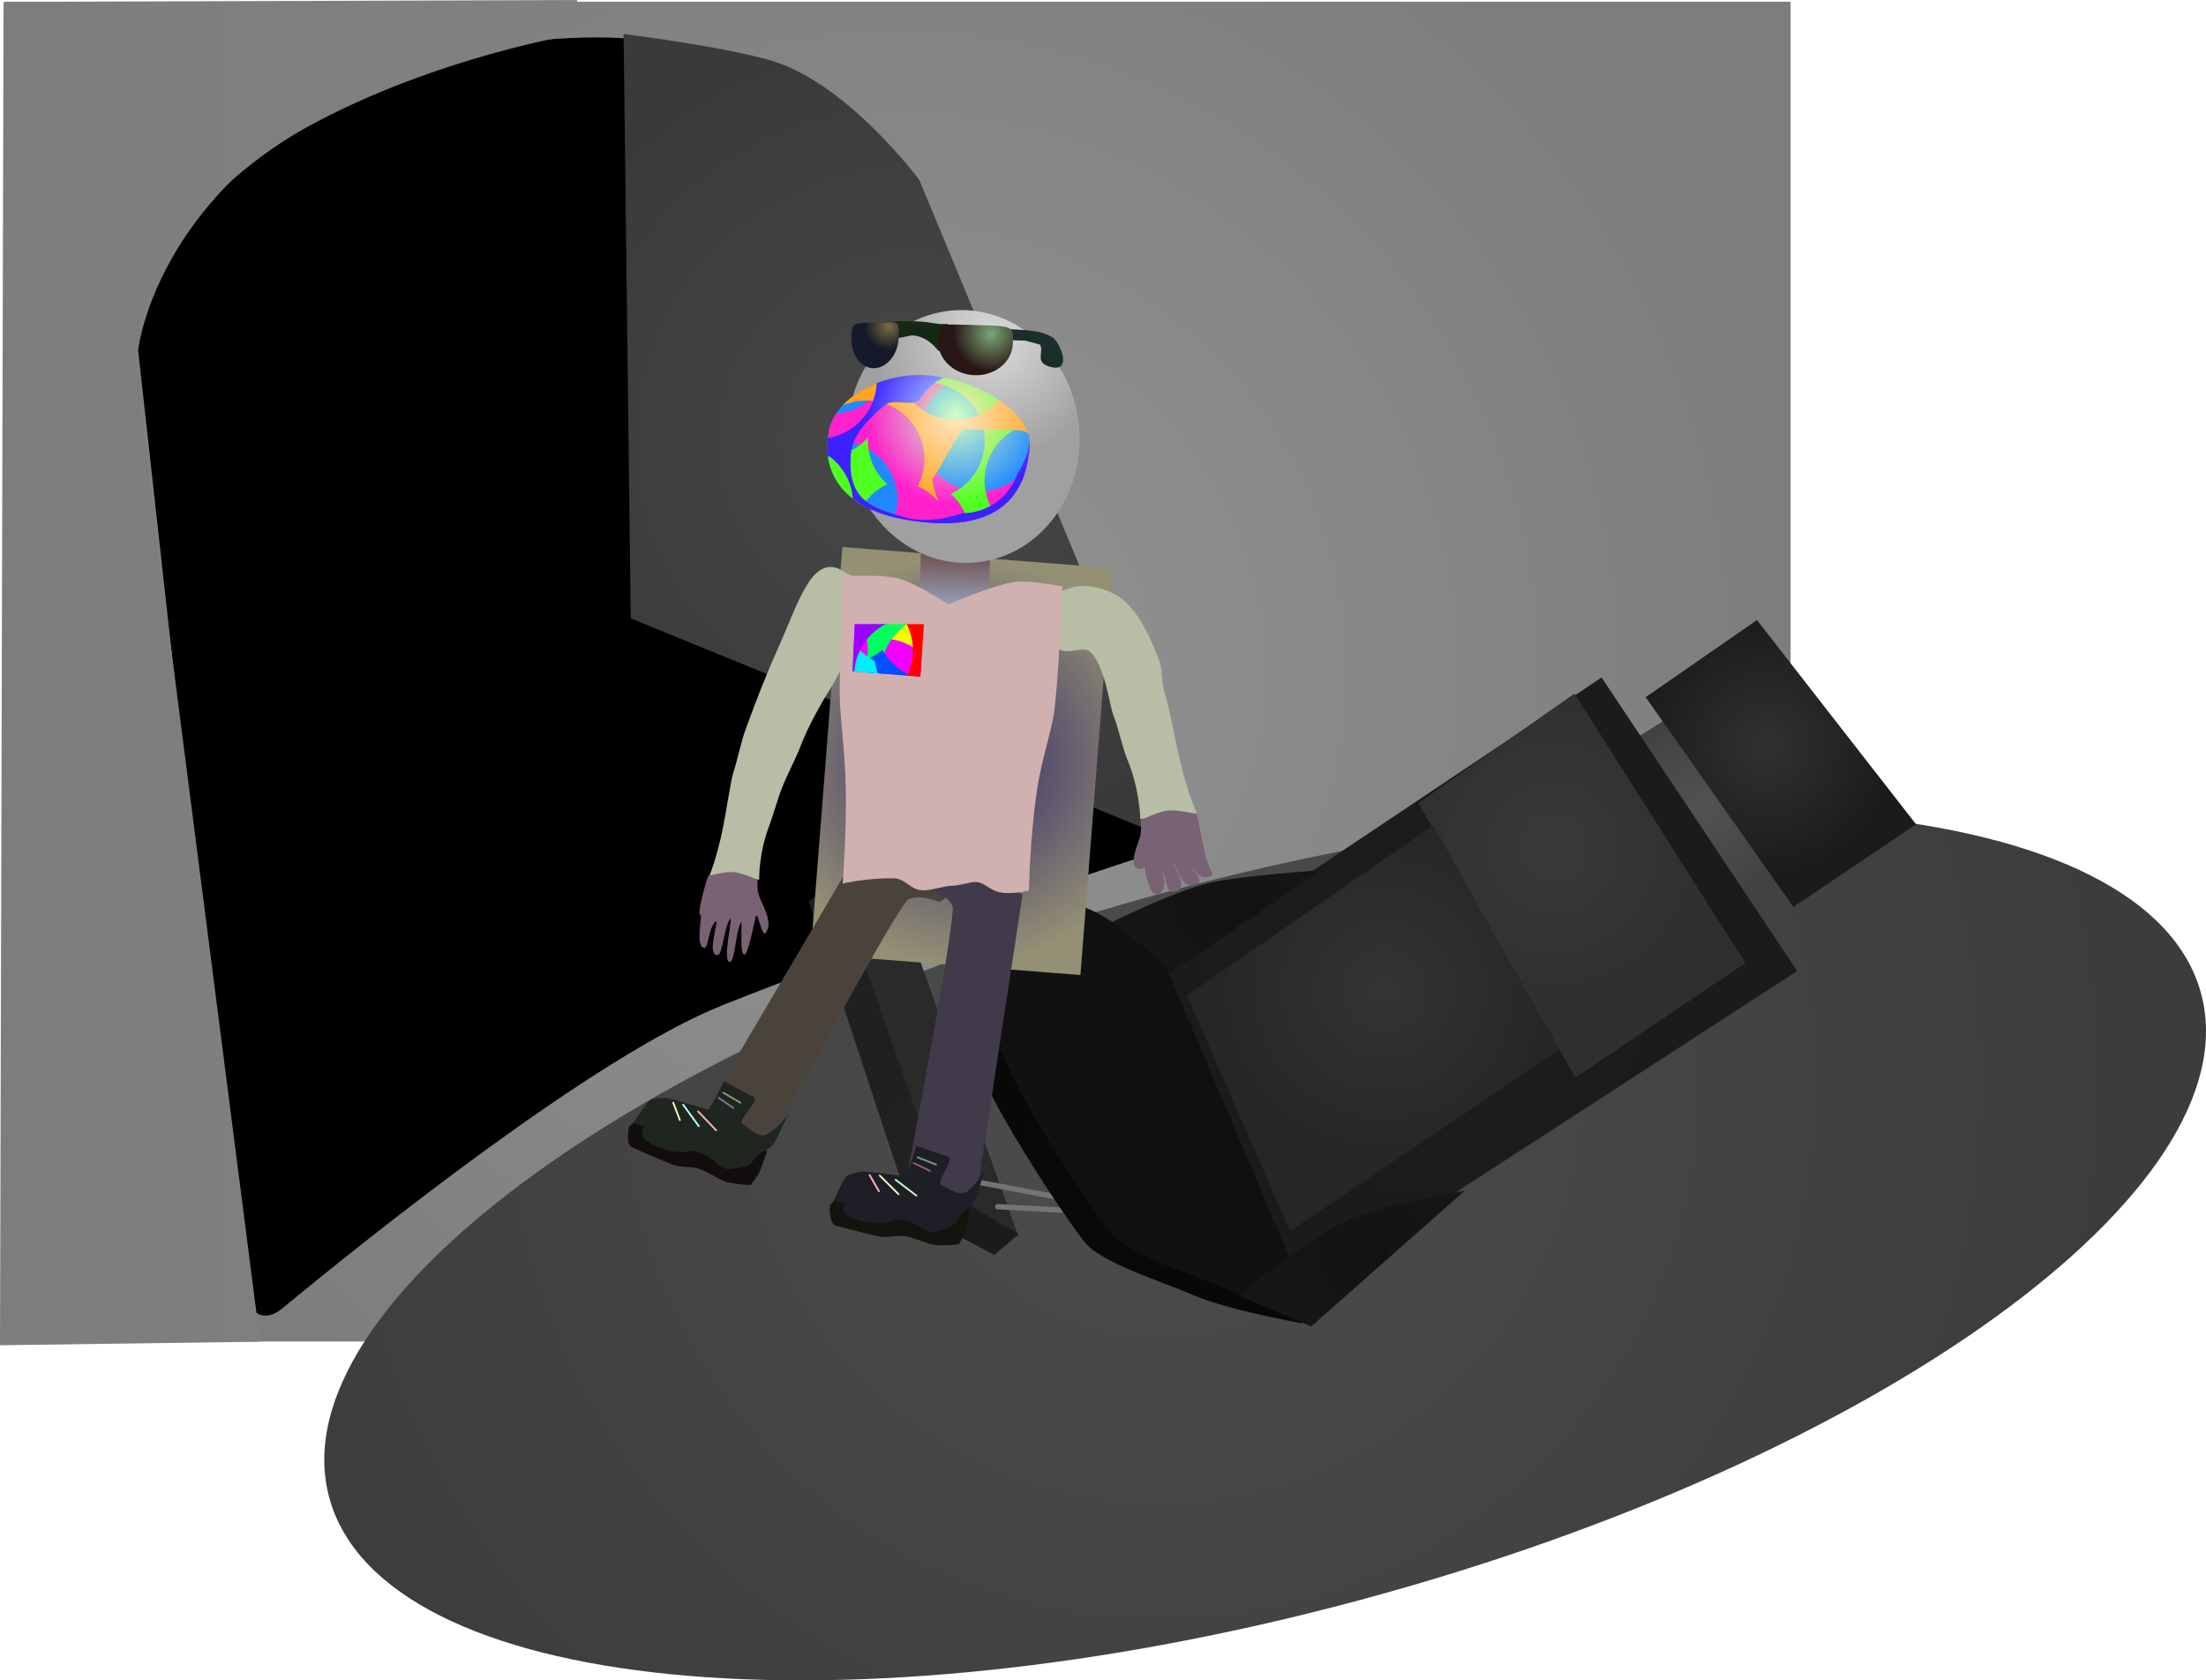 <svg version="1.1" xmlns="http://www.w3.org/2000/svg" xmlns:xlink="http://www.w3.org/1999/xlink" width="619.063" height="471.58" viewBox="0,0,619.063,471.58"><defs><radialGradient cx="240" cy="180" r="250.5" gradientUnits="userSpaceOnUse" id="color-1"><stop offset="0" stop-color="#949494"/><stop offset="1" stop-color="#7d7d7d"/></radialGradient><radialGradient cx="243.512" cy="115.551" r="114.5" gradientUnits="userSpaceOnUse" id="color-2"><stop offset="0" stop-color="#484848"/><stop offset="1" stop-color="#3a3a3a"/></radialGradient><radialGradient cx="313.801" cy="294.913" r="270.531" gradientUnits="userSpaceOnUse" id="color-3"><stop offset="0" stop-color="#4d4d4d"/><stop offset="1" stop-color="#3c3c3c"/></radialGradient><radialGradient cx="228.978" cy="289.729" r="66" gradientUnits="userSpaceOnUse" id="color-4"><stop offset="0" stop-color="#2a2a2a"/><stop offset="1" stop-color="#2a2a2a"/></radialGradient><radialGradient cx="222.203" cy="294.862" r="66" gradientUnits="userSpaceOnUse" id="color-5"><stop offset="0" stop-color="#1d1d1d"/><stop offset="1" stop-color="#1b1b1b"/></radialGradient><radialGradient cx="349.583" cy="454.239" r="249.957" gradientUnits="userSpaceOnUse" id="color-6"><stop offset="0" stop-color="#222222"/><stop offset="1" stop-color="#202020"/></radialGradient><radialGradient cx="308.172" cy="315.182" r="65" gradientUnits="userSpaceOnUse" id="color-7"><stop offset="0" stop-color="#090909"/><stop offset="1" stop-color="#080808"/></radialGradient><radialGradient cx="465.651" cy="218.72" r="26.5" gradientUnits="userSpaceOnUse" id="color-8"><stop offset="0" stop-color="#525252"/><stop offset="1" stop-color="#424242"/></radialGradient><radialGradient cx="389.18" cy="263.01" r="84" gradientUnits="userSpaceOnUse" id="color-9"><stop offset="0" stop-color="#1d1d1d"/><stop offset="1" stop-color="#1b1b1b"/></radialGradient><radialGradient cx="423.823" cy="229.419" r="44.75" gradientUnits="userSpaceOnUse" id="color-10"><stop offset="0" stop-color="#3a3a3a"/><stop offset="1" stop-color="#2f2f2f"/></radialGradient><radialGradient cx="376.452" cy="269.175" r="48.5" gradientUnits="userSpaceOnUse" id="color-11"><stop offset="0" stop-color="#343434"/><stop offset="1" stop-color="#262626"/></radialGradient><radialGradient cx="333.552" cy="245.025" r="26.25" gradientUnits="userSpaceOnUse" id="color-12"><stop offset="0" stop-color="#121212"/><stop offset="1" stop-color="#161616"/></radialGradient><radialGradient cx="315.51" cy="312.649" r="65" gradientUnits="userSpaceOnUse" id="color-13"><stop offset="0" stop-color="#101010"/><stop offset="1" stop-color="#111111"/></radialGradient><radialGradient cx="483.589" cy="200.604" r="36.25" gradientUnits="userSpaceOnUse" id="color-14"><stop offset="0" stop-color="#313131"/><stop offset="1" stop-color="#1b1b1b"/></radialGradient><radialGradient cx="374.115" cy="343.702" r="26.25" gradientUnits="userSpaceOnUse" id="color-15"><stop offset="0" stop-color="#121212"/><stop offset="1" stop-color="#161616"/></radialGradient><radialGradient cx="257.813" cy="205.094" r="57.271" gradientUnits="userSpaceOnUse" id="color-16"><stop offset="0" stop-color="#33266a"/><stop offset="1" stop-color="#949074"/></radialGradient><linearGradient x1="256.196" y1="144.587" x2="255.687" y2="161.963" gradientUnits="userSpaceOnUse" id="color-17"><stop offset="0" stop-color="#694444"/><stop offset="1" stop-color="#98a1b9"/></linearGradient><radialGradient cx="266.257" cy="86.991" r="33.285" gradientUnits="userSpaceOnUse" id="color-18"><stop offset="0" stop-color="#dcdcdc"/><stop offset="1" stop-color="#a0a0a0"/></radialGradient><radialGradient cx="279.738" cy="86.257" r="25.553" gradientUnits="userSpaceOnUse" id="color-19"><stop offset="0" stop-color="#1c2f30"/><stop offset="1" stop-color="#142913"/></radialGradient><radialGradient cx="237.407" cy="82.992" r="6.726" gradientUnits="userSpaceOnUse" id="color-20"><stop offset="0" stop-color="#786c41"/><stop offset="1" stop-color="#141a29"/></radialGradient><radialGradient cx="266.145" cy="85.225" r="10.589" gradientUnits="userSpaceOnUse" id="color-21"><stop offset="0" stop-color="#7ba676"/><stop offset="1" stop-color="#291616"/></radialGradient><radialGradient cx="256.326" cy="108.066" r="25.002" gradientUnits="userSpaceOnUse" id="color-22"><stop offset="0" stop-color="#d1ffc4"/><stop offset="1" stop-color="#2188ff"/></radialGradient><radialGradient cx="256.326" cy="108.066" r="25.002" gradientUnits="userSpaceOnUse" id="color-23"><stop offset="0" stop-color="#ceffc4"/><stop offset="1" stop-color="#ff21cc"/></radialGradient><radialGradient cx="256.326" cy="108.066" r="25.002" gradientUnits="userSpaceOnUse" id="color-24"><stop offset="0" stop-color="#ffe9c4"/><stop offset="1" stop-color="#4fff21"/></radialGradient><radialGradient cx="256.326" cy="108.066" r="25.002" gradientUnits="userSpaceOnUse" id="color-25"><stop offset="0" stop-color="#ffe9c4"/><stop offset="1" stop-color="#4fff21"/></radialGradient><radialGradient cx="256.326" cy="108.066" r="25.002" gradientUnits="userSpaceOnUse" id="color-26"><stop offset="0" stop-color="#ffe9c4"/><stop offset="1" stop-color="#ffa321"/></radialGradient><radialGradient cx="256.326" cy="108.066" r="25.002" gradientUnits="userSpaceOnUse" id="color-27"><stop offset="0" stop-color="#c4f0ff"/><stop offset="1" stop-color="#3d21ff"/></radialGradient><linearGradient x1="-11.988" y1="179.285" x2="150.93" y2="179.285" gradientUnits="userSpaceOnUse" id="color-28"><stop offset="0" stop-color="#7d7d7d"/><stop offset="1" stop-color="#818181"/></linearGradient></defs><g transform="translate(11.988,8.482)"><g data-paper-data="{&quot;isPaintingLayer&quot;:true}" fill-rule="nonzero" stroke-linejoin="miter" stroke-miterlimit="10" stroke-dasharray="" stroke-dashoffset="0" style="mix-blend-mode: normal"><path d="M-10.5,368v-376h501v376z" fill="url(#color-1)" stroke="none" stroke-width="0" stroke-linecap="butt"/><path d="M55.637,350.092c-3.894,-35.123 -28.86,-260.284 -28.86,-260.284c0,0 6.135,-58.737 90.38,-83.324c88.943,-19.999 123.112,33.738 123.112,33.738c0,0 65.075,148.361 76.164,173.643c3.099,7.064 1.472,14.998 -6.005,17.453c-24.825,8.152 -82.744,27.484 -119.814,42.369c-36.1,14.495 -99.117,64.983 -123.292,84.95c-6.184,5.108 -10.697,0.368 -11.685,-8.545z" fill="#000000" stroke="none" stroke-width="NaN" stroke-linecap="butt"/><path d="M165.012,165.051l-2,-164c0,0 26.594,3.294 40.842,7.295c21.804,6.123 42.158,33.705 42.158,33.705c0,0 56.323,135.754 68.658,165.482c4.55,10.966 3.547,20.148 -2.691,17.598c-21.798,-8.911 -146.967,-60.081 -146.967,-60.081z" fill="url(#color-2)" stroke="none" stroke-width="0" stroke-linecap="butt"/><path d="M605.693,270.33c14.79,54.929 -90.81,131.12 -235.865,170.178c-145.055,39.058 -274.635,26.192 -289.426,-28.737c-14.79,-54.929 90.81,-131.12 235.865,-170.178c145.055,-39.058 274.635,-26.192 289.426,28.737z" fill="url(#color-3)" stroke="none" stroke-width="NaN" stroke-linecap="butt"/><g data-paper-data="{&quot;index&quot;:null}"><path d="M221.721,237.514l18.636,7.208l33.462,93.837l-22.259,-11.991z" fill="url(#color-4)" stroke="none" stroke-width="0" stroke-linecap="butt"/><path d="M252.453,325.264l21.462,12.595l-6.871,5.834l-22.96,-12.087z" fill="url(#color-5)" stroke="none" stroke-width="0" stroke-linecap="butt"/><path d="M243.988,332.306l-29.012,-87.798l7.587,-5.883l30.01,86.549z" data-paper-data="{&quot;index&quot;:null}" fill="url(#color-6)" stroke="none" stroke-width="0" stroke-linecap="butt"/><path d="M226.682,241.067l49.674,5.719l-37.993,0.88" fill="none" stroke="#747474" stroke-width="1.5" stroke-linecap="round"/><path d="M255.925,322.049l55.245,10.406l-43.14,-2.284" fill="none" stroke="#747474" stroke-width="1.5" stroke-linecap="round"/><path d="M261.551,288.703c-6.533,-17.094 -5.977,-42.563 -2.561,-48.303c2.176,-3.656 19.206,5.023 28.791,9.471c7.942,3.686 20.287,15.942 20.287,15.942l45.548,97.127c0,0 -20.995,-3.761 -30.444,-7.84c-9.808,-4.234 -25.98,-9.117 -30.686,-14.88c-4.673,-5.722 -24.858,-35.617 -30.935,-51.518z" fill="url(#color-7)" stroke="none" stroke-width="0" stroke-linecap="butt"/><path d="M447.246,198.564l11.475,-7.129l27.957,45.071l-12.44,8.382z" fill="url(#color-8)" stroke="none" stroke-width="0" stroke-linecap="butt"/><path d="M314.438,263.933l123.018,-82.286l54.905,82.381l-141.83,91.947z" fill="url(#color-9)" stroke="none" stroke-width="0" stroke-linecap="butt"/><path d="M386.041,216.893l43.809,-30.724l47.938,75.62l-47.685,32.13z" fill="url(#color-10)" stroke="none" stroke-width="0" stroke-linecap="butt"/><path d="M321.129,270.88l69.103,-47.767l35.257,63.063l-75.467,50.85z" fill="url(#color-11)" stroke="none" stroke-width="0" stroke-linecap="butt"/><path d="M299.119,250.741c0,0 17.843,-8.949 28.219,-11.424c8.731,-2.083 31.616,-3.571 31.616,-3.571l-43.124,29.057z" fill="url(#color-12)" stroke="none" stroke-width="0" stroke-linecap="butt"/><path d="M268.889,286.17c-6.533,-17.094 -10.412,-41.987 -6.996,-47.727c2.176,-3.656 23.641,4.446 33.226,8.895c7.942,3.686 20.287,15.942 20.287,15.942l42.23,99.362c0,0 -17.677,-5.996 -27.127,-10.075c-9.808,-4.234 -25.98,-9.117 -30.686,-14.88c-4.673,-5.722 -24.858,-35.617 -30.935,-51.518z" fill="url(#color-13)" stroke="none" stroke-width="0" stroke-linecap="butt"/><path d="M449.825,187.179l31.234,-21.649l44.659,57.331l-34.416,23.19z" fill="url(#color-14)" stroke="none" stroke-width="0" stroke-linecap="butt"/><path d="M335.688,355.124c0,0 20.547,-17.425 32.578,-22.087c10.098,-3.914 30.792,-7.346 30.792,-7.346l-43.08,38.071z" fill="url(#color-15)" stroke="none" stroke-width="0" stroke-linecap="butt"/></g><g data-paper-data="{&quot;index&quot;:null}"><path d="M215.488,259.232l8.926,-114.194l75.725,5.919l-8.926,114.194z" fill="url(#color-16)" stroke="#ed6b00" stroke-width="0" stroke-linecap="butt"/><path d="M245.978,161.679l0.508,-17.376l19.418,0.568l-0.508,17.376z" fill="url(#color-17)" stroke="#000000" stroke-width="0" stroke-linecap="butt"/><g><path d="M185.937,303.221l43.685,-74.152c0,0 17.906,1.956 25.007,5.139c8.402,3.766 -3,10.456 -3,10.456c0,0 -7.251,-3.004 -9.449,0.003c-6.723,9.196 -37.712,66.86 -37.712,66.86z" data-paper-data="{&quot;index&quot;:null}" fill="#4a433c" stroke="#000000" stroke-width="0" stroke-linecap="butt"/><path d="M165.334,313.464c-1.915,-0.858 -0.794,-5.751 -0.794,-5.751c0,0 2.936,-2.759 4.085,-3.698c0.938,-0.768 4.957,-0.678 4.957,-0.678c0,0 7.195,1.756 10.49,2.903c5.568,1.938 19.184,8.373 19.184,8.373c0,0 -1.417,4.32 -2.252,6.045c-0.62,1.28 -2.307,3.375 -2.307,3.375c0,0 -2.316,0.144 -6.305,-0.663c-2.165,-0.438 -5.833,-3.195 -8.74,-3.998c-2.31,-0.638 -4.403,0.005 -7.355,-1.181c-4.854,-1.951 -9.589,-4.112 -10.962,-4.727z" data-paper-data="{&quot;index&quot;:null}" fill="#140d0d" stroke="#000000" stroke-width="0" stroke-linecap="butt"/><path d="M168.633,307.783c-1.915,-0.858 -2.808,-1.258 -2.808,-1.258c0,0 3.381,-5.256 4.53,-6.196c0.938,-0.768 4.957,-0.678 4.957,-0.678c0,0 8.038,2.133 11.332,3.28c0.56,0.195 4.56,-7.966 4.56,-7.966c0,0 7.359,3.976 8.377,4.405c1.894,0.798 -5.053,6.771 -3.092,7.65c1.12,0.502 3.961,3.879 6.465,2.95c2.798,-1.038 6.214,-5.643 6.214,-5.643l-3.339,6.978c0,0 -0.848,2.313 -3.829,3.528c-2.041,0.832 -2.763,3.741 -5.399,4.196c-3.833,0.662 -4.277,0.633 -5.139,0.395c-2.474,-0.683 -2.325,-2.74 -7.847,-4.746c-2.641,-0.96 -2.779,1.577 -10.303,-1.089c-7.967,-2.824 -4.104,-5.546 -4.679,-5.803z" data-paper-data="{&quot;index&quot;:null}" fill="#1f261f" stroke="#000000" stroke-width="0" stroke-linecap="butt"/><path d="M183.935,303.437l5.044,5.295" fill="none" stroke="#ffb5b5" stroke-width="0.5" stroke-linecap="round"/><path d="M179.723,301.549l4.386,6.012" fill="none" stroke="#bffdff" stroke-width="0.5" stroke-linecap="round"/><path d="M178.804,305.857l-1.859,-4.879" fill="none" stroke="#eaffc1" stroke-width="0.5" stroke-linecap="round"/><path d="M195.813,301.006l-4.802,-2.826" fill="none" stroke="#8d967b" stroke-width="0.5" stroke-linecap="round"/><path d="M189.695,299.612l4.115,2.856" fill="none" stroke="#767796" stroke-width="0.5" stroke-linecap="round"/></g><g data-paper-data="{&quot;index&quot;:null}" stroke="#000000" stroke-width="0" stroke-linecap="butt"><path d="M308.004,221.415c0,0 -0.044,-8.334 -3.813,-17.216c-0.906,-2.136 -2.604,-9.252 -3.56,-11.436c-1.314,-3.003 -2.254,-13.379 -6.279,-17.936c-2.904,-3.288 -8.658,3.356 -12.371,-4.965c-5.486,-5.726 3.536,-19.001 18.529,-11.769c7.468,3.602 11.783,16.286 12.769,18.722c1.207,2.982 0.321,5.849 1.981,10.543c0.744,2.104 2.453,11.581 3.806,17.305c2.253,9.529 4.781,15.007 4.781,15.007z" fill="#b8bda6"/><path d="M326.298,231.777c0.571,2.664 2.716,5.345 1.571,5.553c-3.411,1.329 -3.526,-0.971 -5.982,-2.761c-1.3,-0.948 6.218,4.906 0.643,5.446c-2.981,0.404 -3.464,-4.261 -5.305,-6.153c-0.986,-1.013 5.29,7.266 0.482,7.832c-2.656,1.046 -1.906,-2.878 -3.743,-6.411c-0.199,-0.382 2.463,5.839 -0.906,7.135c-3.045,1.171 -4.013,-9.256 -4.056,-9.286c-0.384,-0.27 0.889,1.948 -0.627,2.2c-3.967,0.659 -1.623,-5.795 -0.714,-8.059c0.964,-2.4 0.394,-5.58 0.394,-5.58c0,0 5.04,-2.428 7.716,-2.716c2.605,-0.281 8.132,1.009 8.132,1.009c0,0 1.284,6.612 2.394,11.79z" data-paper-data="{&quot;index&quot;:null}" fill="#786274"/></g><g data-paper-data="{&quot;index&quot;:null}" stroke="#000000" stroke-width="0" stroke-linecap="butt"><path d="M187.084,237.307c0,0 2.066,-4.887 3.774,-13.328c1.026,-5.07 2.257,-13.449 2.851,-15.32c1.325,-4.173 2.377,-9.236 3.353,-11.892c0.495,-1.348 4.418,-12.514 9.376,-23.536c5.912,-13.143 9.787,-27.686 19.074,-20.856c13.858,4.584 -5.878,34.662 -5.878,34.662c0,0 -4.78,7.931 -7.036,14.069c-1.049,2.854 -3.423,7.211 -5.264,11.821c-0.778,1.948 -2.677,8.317 -3.413,10.22c-3.06,7.915 -2.86,15.242 -2.86,15.242z" fill="#b8bda6"/><path d="M184.601,248.316c-1.308,-0.119 2.082,-10.943 2.082,-10.943c0,0 4.821,-1.292 7.119,-1.119c2.36,0.177 6.86,2.167 6.86,2.167c0,0 -0.409,2.811 0.506,4.894c1.566,3.564 3.675,7.442 1.73,10.006c-1.055,1.391 -2.007,-5.371 -2.741,-4.817c-0.131,0.098 -2.072,10.606 -3.143,10.892c-1.749,0.466 -0.419,-10.398 -1.157,-8.859c-1.514,3.158 -1.591,10.789 -2.989,10.93c-2.355,0.236 0.92,-13.004 0.082,-12.086c-1.565,1.716 -2.211,9.989 -3.427,10.167c-3.542,0.517 0.465,-10.283 -0.651,-9.413c-2.107,1.644 -1.985,7.592 -3.261,7.396c-2.595,-0.398 -0.393,-9.155 -1.01,-9.212z" data-paper-data="{&quot;index&quot;:null}" fill="#786274"/></g><g><path d="M242.371,322.404c0,0 12.41,-64.276 13.008,-75.652c0.196,-3.72 -7.323,-5.972 -7.323,-5.972c0,0 -4.612,-12.39 4.28,-10.001c7.515,2.019 22.631,11.816 22.631,11.816l-12.985,85.078z" fill="#413a4a" stroke="#000000" stroke-width="0" stroke-linecap="butt"/><path d="M220.875,329.914c0,0 2.463,-3.188 3.449,-4.298c0.805,-0.906 4.787,-1.454 4.787,-1.454c0,0 7.382,0.596 10.817,1.208c5.805,1.033 20.267,5.234 20.267,5.234c0,0 -0.716,4.489 -1.268,6.325c-0.41,1.362 -1.744,3.698 -1.744,3.698c0,0 -2.264,0.508 -6.331,0.342c-2.207,-0.09 -6.265,-2.232 -9.263,-2.565c-2.381,-0.264 -4.347,0.702 -7.449,-0.003c-5.102,-1.159 -10.119,-2.543 -11.572,-2.934c-2.026,-0.544 -1.694,-5.553 -1.694,-5.553z" data-paper-data="{&quot;index&quot;:null}" fill="#12140d" stroke="#000000" stroke-width="0" stroke-linecap="butt"/><path d="M221.958,328.538c0,0 2.508,-5.725 3.493,-6.835c0.805,-0.906 4.787,-1.454 4.787,-1.454c0,0 8.274,0.835 11.708,1.447c0.584,0.104 3.243,-8.587 3.243,-8.587c0,0 7.895,2.762 8.968,3.025c1.996,0.489 -3.919,7.485 -1.844,8.043c1.185,0.319 4.525,3.204 6.85,1.89c2.599,-1.468 5.243,-6.555 5.243,-6.555l-2.194,7.418c0,0 -0.472,2.417 -3.223,4.089c-1.883,1.144 -2.137,4.131 -4.668,4.997c-3.68,1.259 -4.124,1.302 -5.012,1.203c-2.55,-0.284 -2.73,-2.338 -8.499,-3.445c-2.759,-0.53 -2.494,1.997 -10.345,0.554c-8.314,-1.528 -4.93,-4.827 -5.538,-4.991c-2.026,-0.545 -2.971,-0.799 -2.971,-0.799z" data-paper-data="{&quot;index&quot;:null}" fill="#1e1e26" stroke="#000000" stroke-width="0" stroke-linecap="butt"/><path d="M239.35,322.623l5.818,4.431" fill="none" stroke="#c1ffce" stroke-width="0.5" stroke-linecap="round"/><path d="M234.893,321.425l5.282,5.242" fill="none" stroke="#eaffc1" stroke-width="0.5" stroke-linecap="round"/><path d="M232.059,321.301l2.607,4.524" fill="none" stroke="#ffb5b5" stroke-width="0.5" stroke-linecap="round"/><path d="M250.694,318.344l-5.188,-2.031" fill="none" stroke="#7d967f" stroke-width="0.5" stroke-linecap="round"/><path d="M244.432,317.935l4.514,2.169" fill="none" stroke="#966262" stroke-width="0.5" stroke-linecap="round"/></g><path d="M276.76,241.467c0,0 -4.673,1.115 -8.059,0.488c-2.916,-0.54 -4.378,-2.827 -6.909,-2.924c-1.253,-0.048 -4.721,1.068 -6.496,1.056c-2.349,-0.016 -6.672,1.663 -9.102,1.227c-3.041,-0.546 -4.219,-3.235 -7.463,-3.307c-7.143,-0.159 -14.221,1.466 -14.221,1.466c0,0 1.074,-14.628 0.853,-26.432c-0.214,-11.452 -1.723,-19.969 -1.719,-27.698c0.005,-8.735 0.916,-32.105 0.916,-32.105c0,0 10.711,-0.66 15.777,0.691c4.801,1.281 13.864,7.215 13.864,7.215c0,0 12.297,-5.328 18.087,-6.243c4.549,-0.719 13.837,1.198 13.837,1.198c0,0 -0.812,22.063 -2.11,33.894c-0.691,6.303 -3.745,14.546 -5.071,23.777c-1.952,13.585 -2.183,27.696 -2.183,27.696z" fill="#d1b0b0" stroke="#292e32" stroke-width="0" stroke-linecap="butt"/><g stroke="none" stroke-width="0" stroke-linecap="butt"><path d="M227.26,179.916l0.614,-13.216l19.405,-0.022l-0.993,14.738z" fill="#f200ff"/><path d="M246.713,175.084c-2.714,-2.525 -6.295,-4.149 -10.287,-4.36c-0.964,-0.051 -1.913,-0.018 -2.84,0.093c1.383,-1.167 2.573,-2.561 3.51,-4.128l10.184,-0.012z" fill="#eeff00"/><path d="M230.361,180.16c0.655,-1.629 1.056,-3.392 1.155,-5.243c0.157,-2.949 -0.477,-5.757 -1.715,-8.219l12.727,-0.015c-4.512,3.124 -7.435,8.345 -7.487,13.846z" fill="#00ff5f"/><path d="M230.224,180.149c-0.261,-0.994 -0.614,-1.954 -1.05,-2.867c2.41,-0.64 4.612,-1.819 6.461,-3.405c1.788,3.285 4.672,5.905 8.189,7.345l-13.599,-1.072z" fill="#004fff"/><path d="M242.581,181.123c0.914,-1.897 1.475,-4.004 1.594,-6.238c0.156,-2.942 -0.474,-5.744 -1.707,-8.202l4.812,-0.006l-0.993,14.738z" fill="#ff0000"/><path d="M227.626,172.033c1.532,2.093 3.551,3.815 5.901,4.991c0.145,1.192 0.419,2.347 0.808,3.449l-7.075,-0.558l0.366,-7.883z" fill="#00efff"/><path d="M236.475,166.69c-4.843,2.541 -8.293,7.445 -8.737,13.263l-0.477,-0.038l0.614,-13.216z" fill="#9c00ff"/></g><g data-paper-data="{&quot;index&quot;:null}" stroke-linecap="butt"><path d="M226.115,117.722c-2.236,-19.488 10.416,-36.946 28.258,-38.992c17.842,-2.047 34.117,12.092 36.353,31.58c2.236,19.488 -10.416,36.946 -28.258,38.992c-17.842,2.047 -34.117,-12.092 -36.353,-31.58z" fill="url(#color-18)" stroke="none" stroke-width="0"/><path d="M272.859,86.997l-0.019,-0.003l-0.009,0.05l-1.558,-0.273c-0.591,-0.091 -1.054,-0.583 -1.095,-1.194c-5.112,-0.195 -10.47,0.132 -14.034,-0.326c-0.51,-0.065 -1.098,-0.032 -1.716,0.037c0.246,0.23 0.402,0.554 0.411,0.917c0.017,0.717 -0.55,1.312 -1.266,1.329c-0.106,0.002 -0.21,-0.008 -0.31,-0.03l-0.742,-0.146c0.179,0.203 0.355,0.413 0.527,0.63c0,0 0.804,1.019 -0.216,1.823c-1.019,0.804 -1.823,-0.216 -1.823,-0.216c-1.965,-2.504 -4.463,-3.821 -7.071,-3.967c-1.498,0.297 -2.964,0.621 -4.368,0.834c-0.895,0.394 -1.774,0.926 -2.622,1.595l-0.119,0.023l0.019,0.036l-1.221,0.648c-0.178,0.099 -0.383,0.158 -0.6,0.163c-0.717,0.017 -1.312,-0.55 -1.329,-1.266c-0.004,-0.181 0.029,-0.354 0.092,-0.512l0.581,-1.561l0.625,0.233c0.246,-0.433 0.538,-0.822 0.868,-1.171l-0.859,-0.151c-0.609,-0.094 -1.082,-0.614 -1.098,-1.252c-0.017,-0.717 0.55,-1.312 1.266,-1.329l1.574,-0.038c0.579,-0.014 1.227,-0.04 1.923,-0.068c0.931,-0.193 2.082,-0.211 3.324,-0.112c2.503,-0.051 5.203,0.003 7.491,0.44c0.872,0.095 1.705,0.206 2.472,0.317l1.493,-0.036c0.326,-0.008 0.627,0.105 0.861,0.299c5.573,-0.297 11.217,0.733 16.938,1.166c4.153,0.314 8.913,0.107 12.436,2.529c2.353,2.279 5.141,10.077 -1.385,7.915c-3.826,-1.268 -1.378,-3.884 -2.365,-6.05c-1.242,-0.445 -2.839,-0.799 -4.214,-1.171c-1.214,-0.069 -2.329,-0.061 -2.761,-0.051z" fill="url(#color-19)" stroke="none" stroke-width="0.5"/><path d="M233.831,82.019c6.481,-0.063 6.408,-0.809 6.395,3.866c-0.012,4.676 -2.988,8.684 -6.646,8.952c-3.658,0.268 -6.614,-3.305 -6.601,-7.98c0.012,-4.676 -0.058,-4.771 6.853,-4.838z" data-paper-data="{&quot;index&quot;:null}" fill="url(#color-20)" stroke="#000000" stroke-width="0"/><path d="M251.294,86.863c0.326,-5.123 0.155,-4.307 10.428,-4.108c10.955,0.211 10.836,0.315 10.51,5.438c-0.325,5.123 -5.276,8.979 -11.058,8.611c-5.782,-0.367 -10.205,-4.818 -9.88,-9.941z" fill="url(#color-21)" stroke="#000000" stroke-width="0"/><path d="M245.237,137.834c-30.007,-3.707 -24.719,-24.412 -24.719,-24.412c0.786,-9.469 14.317,-17.696 28.072,-16.554c13.755,1.142 29.192,10.384 28.406,19.853c-0.786,9.469 -4.656,24.721 -31.759,21.113z" data-paper-data="{&quot;index&quot;:null}" fill="url(#color-22)" stroke="#ed6b00" stroke-width="0"/><path d="M245.237,137.834c-2.255,-0.278 -4.31,-0.653 -6.184,-1.107c0.366,-1.137 0.612,-2.332 0.723,-3.571c0.808,-9.013 -5.844,-16.974 -14.856,-17.781c-1.617,-0.145 -3.2,-0.05 -4.714,0.256c0.098,-1.37 0.312,-2.208 0.312,-2.208c0.169,-2.033 0.925,-4.008 2.144,-5.846c6.016,-0.383 11.264,-4.057 13.767,-9.371c3.796,-1.163 7.968,-1.685 12.161,-1.337c2.445,0.203 4.944,0.662 7.395,1.333c-5.085,2.4 -8.8,7.358 -9.338,13.363c-0.808,9.013 5.844,16.974 14.856,17.781c5.798,0.52 11.161,-2.048 14.464,-6.345c-2.287,8.608 -9.132,17.709 -30.73,14.834z" data-paper-data="{&quot;index&quot;:null}" fill="url(#color-23)" stroke="#ed6b00" stroke-width="0"/><path d="M248.59,96.868c10.864,0.902 22.778,6.857 26.918,13.986c-5.995,1.999 -10.543,7.391 -11.143,14.087c-0.339,3.782 0.635,7.378 2.546,10.339c-1.997,1.117 -4.39,1.989 -7.26,2.52c-0.852,-2.982 -2.534,-5.641 -4.802,-7.684c5.133,-2.384 8.89,-7.365 9.431,-13.407c0.808,-9.013 -5.844,-16.974 -14.856,-17.781c-5.343,-0.479 -10.317,1.664 -13.65,5.367c0.112,-1.962 -0.127,-3.867 -0.666,-5.653c4.138,-1.463 8.796,-2.161 13.481,-1.772z" data-paper-data="{&quot;index&quot;:null}" fill="url(#color-24)" stroke="#ed6b00" stroke-width="0"/><path d="M231.604,114.318c-0.294,5.137 1.825,9.889 5.401,13.11c-2.781,1.291 -5.157,3.345 -6.838,5.916c-6.931,-3.93 -9.196,-9.403 -9.809,-13.619c4.412,-0.248 8.42,-2.267 11.246,-5.407z" data-paper-data="{&quot;index&quot;:null}" fill="url(#color-25)" stroke="#ed6b00" stroke-width="0"/><path d="M249.639,126.132c0.202,1.55 0.795,3.744 1.701,6.152c-1.569,-1.831 -3.54,-3.318 -5.792,-4.318c0.988,-1.867 1.628,-3.958 1.829,-6.194c0.808,-9.013 -5.844,-16.974 -14.856,-17.781c-2.856,-0.256 -5.607,0.237 -8.057,1.317c3.611,-3.871 9.337,-6.856 15.73,-8.019c1.764,6.397 7.339,11.337 14.337,11.964c5.422,0.486 10.463,-1.727 13.795,-5.53c4.053,2.706 7.1,5.982 8.226,9.427c-0.567,-0.391 -1.146,-0.645 -1.731,-0.731c-4.568,-0.666 -9.23,-0.175 -13.845,-0.284c-0.754,-0.018 -2.376,-0.412 -2.664,-0.055c-3.044,3.785 -5.082,8.278 -7.653,12.399c-0.211,0.338 -1.052,1.406 -1.02,1.652z" data-paper-data="{&quot;index&quot;:null}" fill="url(#color-26)" stroke="#ed6b00" stroke-width="0"/><path d="M245.237,137.834c-8.463,-1.045 -14.119,-3.443 -17.877,-6.347c-0.388,-5.016 -3.066,-9.478 -7.065,-12.227c-0.248,-2.064 -0.11,-3.786 0.035,-4.813c7.206,-1.176 12.986,-7.102 13.667,-14.71c0.021,-0.234 0.037,-0.468 0.048,-0.7c4.394,-1.732 9.454,-2.592 14.544,-2.17c1.416,0.118 2.85,0.321 4.283,0.602c-2.956,1.437 -5.436,3.743 -7.08,6.615c-2.894,1.384 -7.088,-0.857 -9.55,1.2c-4.224,3.529 -8.948,8.066 -9.439,13.548c-1.213,13.531 6.419,15.269 14.856,17.781c4.892,1.457 10.829,0.874 16.382,-1.065c7.068,0.002 13.256,-4.544 15.488,-11.068c0.148,-0.222 0.291,-0.447 0.427,-0.672c1.321,-2.183 2.696,-5.295 3.05,-8.321c0.026,0.41 0.022,0.821 -0.012,1.233c-0.786,9.469 -4.656,24.721 -31.759,21.113z" data-paper-data="{&quot;index&quot;:null}" fill="url(#color-27)" stroke="#ed6b00" stroke-width="0"/></g></g><path d="M-11.988,369.051l1,-377l160.918,-0.533l0.082,9.533c0,0 -39.47,6.291 -75.558,25.977c-26.803,14.62 -51.535,44.216 -49.362,61.142c8.79,68.486 35.921,279.882 35.921,279.882z" fill="url(#color-28)" stroke="none" stroke-width="0" stroke-linecap="butt"/></g></g></svg>